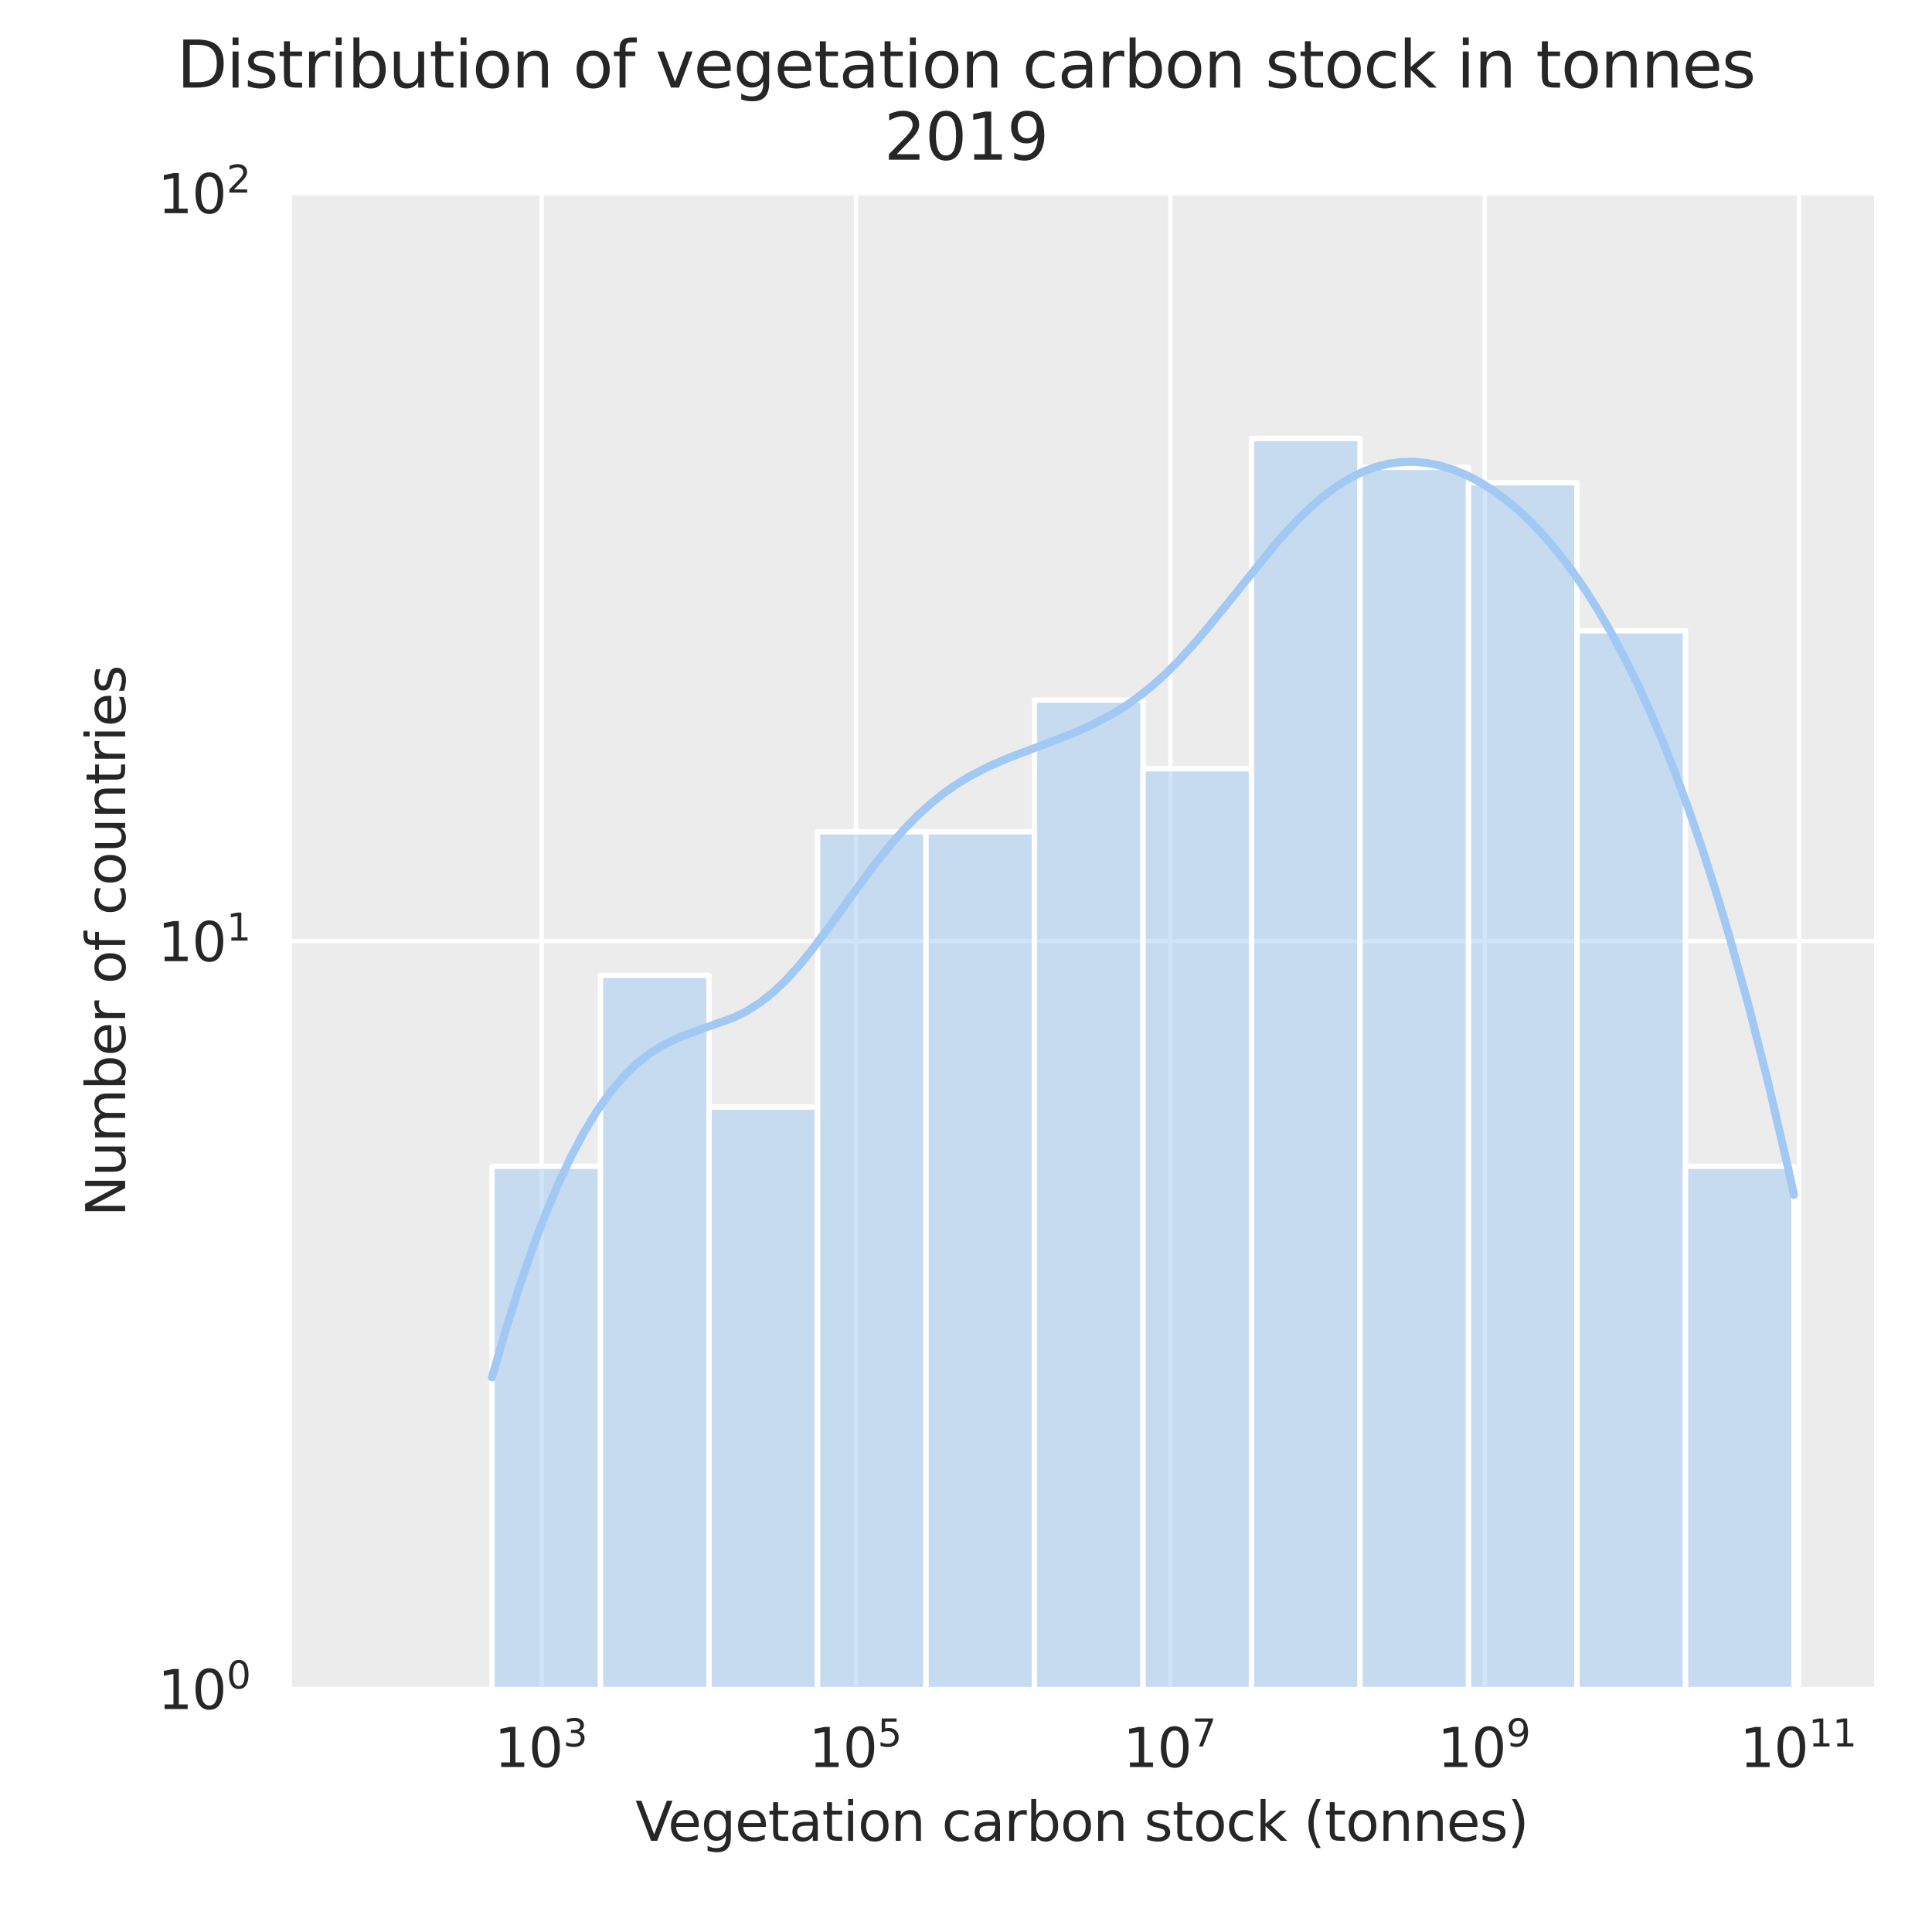 <?xml version="1.0" encoding="utf-8" standalone="no"?>
<!DOCTYPE svg PUBLIC "-//W3C//DTD SVG 1.1//EN"
  "http://www.w3.org/Graphics/SVG/1.1/DTD/svg11.dtd">
<svg xmlns:xlink="http://www.w3.org/1999/xlink" width="360pt" height="360pt" viewBox="0 0 360 360" xmlns="http://www.w3.org/2000/svg" version="1.1">
 <defs>
  <style type="text/css">*{stroke-linejoin: round; stroke-linecap: butt}</style>
 </defs>
 <g id="figure_1">
  <g id="patch_1">
   <path d="M 0 360 
L 360 360 
L 360 0 
L 0 0 
z
" style="fill: #ffffff"/>
  </g>
  <g id="axes_1">
   <g id="patch_2">
    <path d="M 54 314.728 
L 349.2 314.728 
L 349.2 36 
L 54 36 
z
" style="fill: #ececec"/>
   </g>
   <g id="matplotlib.axis_1">
    <g id="xtick_1">
     <g id="line2d_1">
      <path d="M 100.921 314.728 
L 100.921 36 
" clip-path="url(#p296dc3f746)" style="fill: none; stroke: #ffffff; stroke-width: 0.8; stroke-linecap: round"/>
     </g>
     <g id="text_1">
      <!-- $\mathdefault{10^{3}}$ -->
      <g style="fill: #262626" transform="translate(92.121 329.326)scale(0.1 -0.1)">
       <defs>
        <path id="DejaVuSans-31" d="M 794 531 
L 1825 531 
L 1825 4091 
L 703 3866 
L 703 4441 
L 1819 4666 
L 2450 4666 
L 2450 531 
L 3481 531 
L 3481 0 
L 794 0 
L 794 531 
z
" transform="scale(0.016)"/>
        <path id="DejaVuSans-30" d="M 2034 4250 
Q 1547 4250 1301 3770 
Q 1056 3291 1056 2328 
Q 1056 1369 1301 889 
Q 1547 409 2034 409 
Q 2525 409 2770 889 
Q 3016 1369 3016 2328 
Q 3016 3291 2770 3770 
Q 2525 4250 2034 4250 
z
M 2034 4750 
Q 2819 4750 3233 4129 
Q 3647 3509 3647 2328 
Q 3647 1150 3233 529 
Q 2819 -91 2034 -91 
Q 1250 -91 836 529 
Q 422 1150 422 2328 
Q 422 3509 836 4129 
Q 1250 4750 2034 4750 
z
" transform="scale(0.016)"/>
        <path id="DejaVuSans-33" d="M 2597 2516 
Q 3050 2419 3304 2112 
Q 3559 1806 3559 1356 
Q 3559 666 3084 287 
Q 2609 -91 1734 -91 
Q 1441 -91 1130 -33 
Q 819 25 488 141 
L 488 750 
Q 750 597 1062 519 
Q 1375 441 1716 441 
Q 2309 441 2620 675 
Q 2931 909 2931 1356 
Q 2931 1769 2642 2001 
Q 2353 2234 1838 2234 
L 1294 2234 
L 1294 2753 
L 1863 2753 
Q 2328 2753 2575 2939 
Q 2822 3125 2822 3475 
Q 2822 3834 2567 4026 
Q 2313 4219 1838 4219 
Q 1578 4219 1281 4162 
Q 984 4106 628 3988 
L 628 4550 
Q 988 4650 1302 4700 
Q 1616 4750 1894 4750 
Q 2613 4750 3031 4423 
Q 3450 4097 3450 3541 
Q 3450 3153 3228 2886 
Q 3006 2619 2597 2516 
z
" transform="scale(0.016)"/>
       </defs>
       <use xlink:href="#DejaVuSans-31" transform="translate(0 0.766)"/>
       <use xlink:href="#DejaVuSans-30" transform="translate(63.623 0.766)"/>
       <use xlink:href="#DejaVuSans-33" transform="translate(128.203 39.047)scale(0.7)"/>
      </g>
     </g>
    </g>
    <g id="xtick_2">
     <g id="line2d_2">
      <path d="M 159.497 314.728 
L 159.497 36 
" clip-path="url(#p296dc3f746)" style="fill: none; stroke: #ffffff; stroke-width: 0.8; stroke-linecap: round"/>
     </g>
     <g id="text_2">
      <!-- $\mathdefault{10^{5}}$ -->
      <g style="fill: #262626" transform="translate(150.697 329.326)scale(0.1 -0.1)">
       <defs>
        <path id="DejaVuSans-35" d="M 691 4666 
L 3169 4666 
L 3169 4134 
L 1269 4134 
L 1269 2991 
Q 1406 3038 1543 3061 
Q 1681 3084 1819 3084 
Q 2600 3084 3056 2656 
Q 3513 2228 3513 1497 
Q 3513 744 3044 326 
Q 2575 -91 1722 -91 
Q 1428 -91 1123 -41 
Q 819 9 494 109 
L 494 744 
Q 775 591 1075 516 
Q 1375 441 1709 441 
Q 2250 441 2565 725 
Q 2881 1009 2881 1497 
Q 2881 1984 2565 2268 
Q 2250 2553 1709 2553 
Q 1456 2553 1204 2497 
Q 953 2441 691 2322 
L 691 4666 
z
" transform="scale(0.016)"/>
       </defs>
       <use xlink:href="#DejaVuSans-31" transform="translate(0 0.684)"/>
       <use xlink:href="#DejaVuSans-30" transform="translate(63.623 0.684)"/>
       <use xlink:href="#DejaVuSans-35" transform="translate(128.203 38.966)scale(0.7)"/>
      </g>
     </g>
    </g>
    <g id="xtick_3">
     <g id="line2d_3">
      <path d="M 218.074 314.728 
L 218.074 36 
" clip-path="url(#p296dc3f746)" style="fill: none; stroke: #ffffff; stroke-width: 0.8; stroke-linecap: round"/>
     </g>
     <g id="text_3">
      <!-- $\mathdefault{10^{7}}$ -->
      <g style="fill: #262626" transform="translate(209.274 329.326)scale(0.1 -0.1)">
       <defs>
        <path id="DejaVuSans-37" d="M 525 4666 
L 3525 4666 
L 3525 4397 
L 1831 0 
L 1172 0 
L 2766 4134 
L 525 4134 
L 525 4666 
z
" transform="scale(0.016)"/>
       </defs>
       <use xlink:href="#DejaVuSans-31" transform="translate(0 0.684)"/>
       <use xlink:href="#DejaVuSans-30" transform="translate(63.623 0.684)"/>
       <use xlink:href="#DejaVuSans-37" transform="translate(128.203 38.966)scale(0.7)"/>
      </g>
     </g>
    </g>
    <g id="xtick_4">
     <g id="line2d_4">
      <path d="M 276.65 314.728 
L 276.65 36 
" clip-path="url(#p296dc3f746)" style="fill: none; stroke: #ffffff; stroke-width: 0.8; stroke-linecap: round"/>
     </g>
     <g id="text_4">
      <!-- $\mathdefault{10^{9}}$ -->
      <g style="fill: #262626" transform="translate(267.85 329.326)scale(0.1 -0.1)">
       <defs>
        <path id="DejaVuSans-39" d="M 703 97 
L 703 672 
Q 941 559 1184 500 
Q 1428 441 1663 441 
Q 2288 441 2617 861 
Q 2947 1281 2994 2138 
Q 2813 1869 2534 1725 
Q 2256 1581 1919 1581 
Q 1219 1581 811 2004 
Q 403 2428 403 3163 
Q 403 3881 828 4315 
Q 1253 4750 1959 4750 
Q 2769 4750 3195 4129 
Q 3622 3509 3622 2328 
Q 3622 1225 3098 567 
Q 2575 -91 1691 -91 
Q 1453 -91 1209 -44 
Q 966 3 703 97 
z
M 1959 2075 
Q 2384 2075 2632 2365 
Q 2881 2656 2881 3163 
Q 2881 3666 2632 3958 
Q 2384 4250 1959 4250 
Q 1534 4250 1286 3958 
Q 1038 3666 1038 3163 
Q 1038 2656 1286 2365 
Q 1534 2075 1959 2075 
z
" transform="scale(0.016)"/>
       </defs>
       <use xlink:href="#DejaVuSans-31" transform="translate(0 0.766)"/>
       <use xlink:href="#DejaVuSans-30" transform="translate(63.623 0.766)"/>
       <use xlink:href="#DejaVuSans-39" transform="translate(128.203 39.047)scale(0.7)"/>
      </g>
     </g>
    </g>
    <g id="xtick_5">
     <g id="line2d_5">
      <path d="M 335.226 314.728 
L 335.226 36 
" clip-path="url(#p296dc3f746)" style="fill: none; stroke: #ffffff; stroke-width: 0.8; stroke-linecap: round"/>
     </g>
     <g id="text_5">
      <!-- $\mathdefault{10^{11}}$ -->
      <g style="fill: #262626" transform="translate(324.176 329.326)scale(0.1 -0.1)">
       <use xlink:href="#DejaVuSans-31" transform="translate(0 0.684)"/>
       <use xlink:href="#DejaVuSans-30" transform="translate(63.623 0.684)"/>
       <use xlink:href="#DejaVuSans-31" transform="translate(128.203 38.966)scale(0.7)"/>
       <use xlink:href="#DejaVuSans-31" transform="translate(172.739 38.966)scale(0.7)"/>
      </g>
     </g>
    </g>
    <g id="text_6">
     <!-- Vegetation carbon stock (tonnes) -->
     <g style="fill: #262626" transform="translate(118.391 343.005)scale(0.1 -0.1)">
      <defs>
       <path id="DejaVuSans-56" d="M 1831 0 
L 50 4666 
L 709 4666 
L 2188 738 
L 3669 4666 
L 4325 4666 
L 2547 0 
L 1831 0 
z
" transform="scale(0.016)"/>
       <path id="DejaVuSans-65" d="M 3597 1894 
L 3597 1613 
L 953 1613 
Q 991 1019 1311 708 
Q 1631 397 2203 397 
Q 2534 397 2845 478 
Q 3156 559 3463 722 
L 3463 178 
Q 3153 47 2828 -22 
Q 2503 -91 2169 -91 
Q 1331 -91 842 396 
Q 353 884 353 1716 
Q 353 2575 817 3079 
Q 1281 3584 2069 3584 
Q 2775 3584 3186 3129 
Q 3597 2675 3597 1894 
z
M 3022 2063 
Q 3016 2534 2758 2815 
Q 2500 3097 2075 3097 
Q 1594 3097 1305 2825 
Q 1016 2553 972 2059 
L 3022 2063 
z
" transform="scale(0.016)"/>
       <path id="DejaVuSans-67" d="M 2906 1791 
Q 2906 2416 2648 2759 
Q 2391 3103 1925 3103 
Q 1463 3103 1205 2759 
Q 947 2416 947 1791 
Q 947 1169 1205 825 
Q 1463 481 1925 481 
Q 2391 481 2648 825 
Q 2906 1169 2906 1791 
z
M 3481 434 
Q 3481 -459 3084 -895 
Q 2688 -1331 1869 -1331 
Q 1566 -1331 1297 -1286 
Q 1028 -1241 775 -1147 
L 775 -588 
Q 1028 -725 1275 -790 
Q 1522 -856 1778 -856 
Q 2344 -856 2625 -561 
Q 2906 -266 2906 331 
L 2906 616 
Q 2728 306 2450 153 
Q 2172 0 1784 0 
Q 1141 0 747 490 
Q 353 981 353 1791 
Q 353 2603 747 3093 
Q 1141 3584 1784 3584 
Q 2172 3584 2450 3431 
Q 2728 3278 2906 2969 
L 2906 3500 
L 3481 3500 
L 3481 434 
z
" transform="scale(0.016)"/>
       <path id="DejaVuSans-74" d="M 1172 4494 
L 1172 3500 
L 2356 3500 
L 2356 3053 
L 1172 3053 
L 1172 1153 
Q 1172 725 1289 603 
Q 1406 481 1766 481 
L 2356 481 
L 2356 0 
L 1766 0 
Q 1100 0 847 248 
Q 594 497 594 1153 
L 594 3053 
L 172 3053 
L 172 3500 
L 594 3500 
L 594 4494 
L 1172 4494 
z
" transform="scale(0.016)"/>
       <path id="DejaVuSans-61" d="M 2194 1759 
Q 1497 1759 1228 1600 
Q 959 1441 959 1056 
Q 959 750 1161 570 
Q 1363 391 1709 391 
Q 2188 391 2477 730 
Q 2766 1069 2766 1631 
L 2766 1759 
L 2194 1759 
z
M 3341 1997 
L 3341 0 
L 2766 0 
L 2766 531 
Q 2569 213 2275 61 
Q 1981 -91 1556 -91 
Q 1019 -91 701 211 
Q 384 513 384 1019 
Q 384 1609 779 1909 
Q 1175 2209 1959 2209 
L 2766 2209 
L 2766 2266 
Q 2766 2663 2505 2880 
Q 2244 3097 1772 3097 
Q 1472 3097 1187 3025 
Q 903 2953 641 2809 
L 641 3341 
Q 956 3463 1253 3523 
Q 1550 3584 1831 3584 
Q 2591 3584 2966 3190 
Q 3341 2797 3341 1997 
z
" transform="scale(0.016)"/>
       <path id="DejaVuSans-69" d="M 603 3500 
L 1178 3500 
L 1178 0 
L 603 0 
L 603 3500 
z
M 603 4863 
L 1178 4863 
L 1178 4134 
L 603 4134 
L 603 4863 
z
" transform="scale(0.016)"/>
       <path id="DejaVuSans-6f" d="M 1959 3097 
Q 1497 3097 1228 2736 
Q 959 2375 959 1747 
Q 959 1119 1226 758 
Q 1494 397 1959 397 
Q 2419 397 2687 759 
Q 2956 1122 2956 1747 
Q 2956 2369 2687 2733 
Q 2419 3097 1959 3097 
z
M 1959 3584 
Q 2709 3584 3137 3096 
Q 3566 2609 3566 1747 
Q 3566 888 3137 398 
Q 2709 -91 1959 -91 
Q 1206 -91 779 398 
Q 353 888 353 1747 
Q 353 2609 779 3096 
Q 1206 3584 1959 3584 
z
" transform="scale(0.016)"/>
       <path id="DejaVuSans-6e" d="M 3513 2113 
L 3513 0 
L 2938 0 
L 2938 2094 
Q 2938 2591 2744 2837 
Q 2550 3084 2163 3084 
Q 1697 3084 1428 2787 
Q 1159 2491 1159 1978 
L 1159 0 
L 581 0 
L 581 3500 
L 1159 3500 
L 1159 2956 
Q 1366 3272 1645 3428 
Q 1925 3584 2291 3584 
Q 2894 3584 3203 3211 
Q 3513 2838 3513 2113 
z
" transform="scale(0.016)"/>
       <path id="DejaVuSans-20" transform="scale(0.016)"/>
       <path id="DejaVuSans-63" d="M 3122 3366 
L 3122 2828 
Q 2878 2963 2633 3030 
Q 2388 3097 2138 3097 
Q 1578 3097 1268 2742 
Q 959 2388 959 1747 
Q 959 1106 1268 751 
Q 1578 397 2138 397 
Q 2388 397 2633 464 
Q 2878 531 3122 666 
L 3122 134 
Q 2881 22 2623 -34 
Q 2366 -91 2075 -91 
Q 1284 -91 818 406 
Q 353 903 353 1747 
Q 353 2603 823 3093 
Q 1294 3584 2113 3584 
Q 2378 3584 2631 3529 
Q 2884 3475 3122 3366 
z
" transform="scale(0.016)"/>
       <path id="DejaVuSans-72" d="M 2631 2963 
Q 2534 3019 2420 3045 
Q 2306 3072 2169 3072 
Q 1681 3072 1420 2755 
Q 1159 2438 1159 1844 
L 1159 0 
L 581 0 
L 581 3500 
L 1159 3500 
L 1159 2956 
Q 1341 3275 1631 3429 
Q 1922 3584 2338 3584 
Q 2397 3584 2469 3576 
Q 2541 3569 2628 3553 
L 2631 2963 
z
" transform="scale(0.016)"/>
       <path id="DejaVuSans-62" d="M 3116 1747 
Q 3116 2381 2855 2742 
Q 2594 3103 2138 3103 
Q 1681 3103 1420 2742 
Q 1159 2381 1159 1747 
Q 1159 1113 1420 752 
Q 1681 391 2138 391 
Q 2594 391 2855 752 
Q 3116 1113 3116 1747 
z
M 1159 2969 
Q 1341 3281 1617 3432 
Q 1894 3584 2278 3584 
Q 2916 3584 3314 3078 
Q 3713 2572 3713 1747 
Q 3713 922 3314 415 
Q 2916 -91 2278 -91 
Q 1894 -91 1617 61 
Q 1341 213 1159 525 
L 1159 0 
L 581 0 
L 581 4863 
L 1159 4863 
L 1159 2969 
z
" transform="scale(0.016)"/>
       <path id="DejaVuSans-73" d="M 2834 3397 
L 2834 2853 
Q 2591 2978 2328 3040 
Q 2066 3103 1784 3103 
Q 1356 3103 1142 2972 
Q 928 2841 928 2578 
Q 928 2378 1081 2264 
Q 1234 2150 1697 2047 
L 1894 2003 
Q 2506 1872 2764 1633 
Q 3022 1394 3022 966 
Q 3022 478 2636 193 
Q 2250 -91 1575 -91 
Q 1294 -91 989 -36 
Q 684 19 347 128 
L 347 722 
Q 666 556 975 473 
Q 1284 391 1588 391 
Q 1994 391 2212 530 
Q 2431 669 2431 922 
Q 2431 1156 2273 1281 
Q 2116 1406 1581 1522 
L 1381 1569 
Q 847 1681 609 1914 
Q 372 2147 372 2553 
Q 372 3047 722 3315 
Q 1072 3584 1716 3584 
Q 2034 3584 2315 3537 
Q 2597 3491 2834 3397 
z
" transform="scale(0.016)"/>
       <path id="DejaVuSans-6b" d="M 581 4863 
L 1159 4863 
L 1159 1991 
L 2875 3500 
L 3609 3500 
L 1753 1863 
L 3688 0 
L 2938 0 
L 1159 1709 
L 1159 0 
L 581 0 
L 581 4863 
z
" transform="scale(0.016)"/>
       <path id="DejaVuSans-28" d="M 1984 4856 
Q 1566 4138 1362 3434 
Q 1159 2731 1159 2009 
Q 1159 1288 1364 580 
Q 1569 -128 1984 -844 
L 1484 -844 
Q 1016 -109 783 600 
Q 550 1309 550 2009 
Q 550 2706 781 3412 
Q 1013 4119 1484 4856 
L 1984 4856 
z
" transform="scale(0.016)"/>
       <path id="DejaVuSans-29" d="M 513 4856 
L 1013 4856 
Q 1481 4119 1714 3412 
Q 1947 2706 1947 2009 
Q 1947 1309 1714 600 
Q 1481 -109 1013 -844 
L 513 -844 
Q 928 -128 1133 580 
Q 1338 1288 1338 2009 
Q 1338 2731 1133 3434 
Q 928 4138 513 4856 
z
" transform="scale(0.016)"/>
      </defs>
      <use xlink:href="#DejaVuSans-56"/>
      <use xlink:href="#DejaVuSans-65" x="60.658"/>
      <use xlink:href="#DejaVuSans-67" x="122.182"/>
      <use xlink:href="#DejaVuSans-65" x="185.658"/>
      <use xlink:href="#DejaVuSans-74" x="247.182"/>
      <use xlink:href="#DejaVuSans-61" x="286.391"/>
      <use xlink:href="#DejaVuSans-74" x="347.67"/>
      <use xlink:href="#DejaVuSans-69" x="386.879"/>
      <use xlink:href="#DejaVuSans-6f" x="414.662"/>
      <use xlink:href="#DejaVuSans-6e" x="475.844"/>
      <use xlink:href="#DejaVuSans-20" x="539.223"/>
      <use xlink:href="#DejaVuSans-63" x="571.01"/>
      <use xlink:href="#DejaVuSans-61" x="625.99"/>
      <use xlink:href="#DejaVuSans-72" x="687.27"/>
      <use xlink:href="#DejaVuSans-62" x="728.383"/>
      <use xlink:href="#DejaVuSans-6f" x="791.859"/>
      <use xlink:href="#DejaVuSans-6e" x="853.041"/>
      <use xlink:href="#DejaVuSans-20" x="916.42"/>
      <use xlink:href="#DejaVuSans-73" x="948.207"/>
      <use xlink:href="#DejaVuSans-74" x="1000.307"/>
      <use xlink:href="#DejaVuSans-6f" x="1039.516"/>
      <use xlink:href="#DejaVuSans-63" x="1100.697"/>
      <use xlink:href="#DejaVuSans-6b" x="1155.678"/>
      <use xlink:href="#DejaVuSans-20" x="1213.588"/>
      <use xlink:href="#DejaVuSans-28" x="1245.375"/>
      <use xlink:href="#DejaVuSans-74" x="1284.389"/>
      <use xlink:href="#DejaVuSans-6f" x="1323.598"/>
      <use xlink:href="#DejaVuSans-6e" x="1384.779"/>
      <use xlink:href="#DejaVuSans-6e" x="1448.158"/>
      <use xlink:href="#DejaVuSans-65" x="1511.537"/>
      <use xlink:href="#DejaVuSans-73" x="1573.061"/>
      <use xlink:href="#DejaVuSans-29" x="1625.16"/>
     </g>
    </g>
   </g>
   <g id="matplotlib.axis_2">
    <g id="ytick_1">
     <g id="line2d_6">
      <path d="M 54 314.728 
L 349.2 314.728 
" clip-path="url(#p296dc3f746)" style="fill: none; stroke: #ffffff; stroke-width: 0.8; stroke-linecap: round"/>
     </g>
     <g id="text_7">
      <!-- $\mathdefault{10^{0}}$ -->
      <g style="fill: #262626" transform="translate(29.4 318.527)scale(0.1 -0.1)">
       <use xlink:href="#DejaVuSans-31" transform="translate(0 0.766)"/>
       <use xlink:href="#DejaVuSans-30" transform="translate(63.623 0.766)"/>
       <use xlink:href="#DejaVuSans-30" transform="translate(128.203 39.047)scale(0.7)"/>
      </g>
     </g>
    </g>
    <g id="ytick_2">
     <g id="line2d_7">
      <path d="M 54 175.364 
L 349.2 175.364 
" clip-path="url(#p296dc3f746)" style="fill: none; stroke: #ffffff; stroke-width: 0.8; stroke-linecap: round"/>
     </g>
     <g id="text_8">
      <!-- $\mathdefault{10^{1}}$ -->
      <g style="fill: #262626" transform="translate(29.4 179.163)scale(0.1 -0.1)">
       <use xlink:href="#DejaVuSans-31" transform="translate(0 0.684)"/>
       <use xlink:href="#DejaVuSans-30" transform="translate(63.623 0.684)"/>
       <use xlink:href="#DejaVuSans-31" transform="translate(128.203 38.966)scale(0.7)"/>
      </g>
     </g>
    </g>
    <g id="ytick_3">
     <g id="line2d_8">
      <path d="M 54 36 
L 349.2 36 
" clip-path="url(#p296dc3f746)" style="fill: none; stroke: #ffffff; stroke-width: 0.8; stroke-linecap: round"/>
     </g>
     <g id="text_9">
      <!-- $\mathdefault{10^{2}}$ -->
      <g style="fill: #262626" transform="translate(29.4 39.799)scale(0.1 -0.1)">
       <defs>
        <path id="DejaVuSans-32" d="M 1228 531 
L 3431 531 
L 3431 0 
L 469 0 
L 469 531 
Q 828 903 1448 1529 
Q 2069 2156 2228 2338 
Q 2531 2678 2651 2914 
Q 2772 3150 2772 3378 
Q 2772 3750 2511 3984 
Q 2250 4219 1831 4219 
Q 1534 4219 1204 4116 
Q 875 4013 500 3803 
L 500 4441 
Q 881 4594 1212 4672 
Q 1544 4750 1819 4750 
Q 2544 4750 2975 4387 
Q 3406 4025 3406 3419 
Q 3406 3131 3298 2873 
Q 3191 2616 2906 2266 
Q 2828 2175 2409 1742 
Q 1991 1309 1228 531 
z
" transform="scale(0.016)"/>
       </defs>
       <use xlink:href="#DejaVuSans-31" transform="translate(0 0.766)"/>
       <use xlink:href="#DejaVuSans-30" transform="translate(63.623 0.766)"/>
       <use xlink:href="#DejaVuSans-32" transform="translate(128.203 39.047)scale(0.7)"/>
      </g>
     </g>
    </g>
    <g id="ytick_4"/>
    <g id="ytick_5"/>
    <g id="ytick_6"/>
    <g id="ytick_7"/>
    <g id="ytick_8"/>
    <g id="ytick_9"/>
    <g id="ytick_10"/>
    <g id="ytick_11"/>
    <g id="ytick_12"/>
    <g id="ytick_13"/>
    <g id="ytick_14"/>
    <g id="ytick_15"/>
    <g id="ytick_16"/>
    <g id="ytick_17"/>
    <g id="ytick_18"/>
    <g id="ytick_19"/>
    <g id="text_10">
     <!-- Number of countries -->
     <g style="fill: #262626" transform="translate(23.32 226.68)rotate(-90)scale(0.1 -0.1)">
      <defs>
       <path id="DejaVuSans-4e" d="M 628 4666 
L 1478 4666 
L 3547 763 
L 3547 4666 
L 4159 4666 
L 4159 0 
L 3309 0 
L 1241 3903 
L 1241 0 
L 628 0 
L 628 4666 
z
" transform="scale(0.016)"/>
       <path id="DejaVuSans-75" d="M 544 1381 
L 544 3500 
L 1119 3500 
L 1119 1403 
Q 1119 906 1312 657 
Q 1506 409 1894 409 
Q 2359 409 2629 706 
Q 2900 1003 2900 1516 
L 2900 3500 
L 3475 3500 
L 3475 0 
L 2900 0 
L 2900 538 
Q 2691 219 2414 64 
Q 2138 -91 1772 -91 
Q 1169 -91 856 284 
Q 544 659 544 1381 
z
M 1991 3584 
L 1991 3584 
z
" transform="scale(0.016)"/>
       <path id="DejaVuSans-6d" d="M 3328 2828 
Q 3544 3216 3844 3400 
Q 4144 3584 4550 3584 
Q 5097 3584 5394 3201 
Q 5691 2819 5691 2113 
L 5691 0 
L 5113 0 
L 5113 2094 
Q 5113 2597 4934 2840 
Q 4756 3084 4391 3084 
Q 3944 3084 3684 2787 
Q 3425 2491 3425 1978 
L 3425 0 
L 2847 0 
L 2847 2094 
Q 2847 2600 2669 2842 
Q 2491 3084 2119 3084 
Q 1678 3084 1418 2786 
Q 1159 2488 1159 1978 
L 1159 0 
L 581 0 
L 581 3500 
L 1159 3500 
L 1159 2956 
Q 1356 3278 1631 3431 
Q 1906 3584 2284 3584 
Q 2666 3584 2933 3390 
Q 3200 3197 3328 2828 
z
" transform="scale(0.016)"/>
       <path id="DejaVuSans-66" d="M 2375 4863 
L 2375 4384 
L 1825 4384 
Q 1516 4384 1395 4259 
Q 1275 4134 1275 3809 
L 1275 3500 
L 2222 3500 
L 2222 3053 
L 1275 3053 
L 1275 0 
L 697 0 
L 697 3053 
L 147 3053 
L 147 3500 
L 697 3500 
L 697 3744 
Q 697 4328 969 4595 
Q 1241 4863 1831 4863 
L 2375 4863 
z
" transform="scale(0.016)"/>
      </defs>
      <use xlink:href="#DejaVuSans-4e"/>
      <use xlink:href="#DejaVuSans-75" x="74.805"/>
      <use xlink:href="#DejaVuSans-6d" x="138.184"/>
      <use xlink:href="#DejaVuSans-62" x="235.596"/>
      <use xlink:href="#DejaVuSans-65" x="299.072"/>
      <use xlink:href="#DejaVuSans-72" x="360.596"/>
      <use xlink:href="#DejaVuSans-20" x="401.709"/>
      <use xlink:href="#DejaVuSans-6f" x="433.496"/>
      <use xlink:href="#DejaVuSans-66" x="494.678"/>
      <use xlink:href="#DejaVuSans-20" x="529.883"/>
      <use xlink:href="#DejaVuSans-63" x="561.67"/>
      <use xlink:href="#DejaVuSans-6f" x="616.65"/>
      <use xlink:href="#DejaVuSans-75" x="677.832"/>
      <use xlink:href="#DejaVuSans-6e" x="741.211"/>
      <use xlink:href="#DejaVuSans-74" x="804.59"/>
      <use xlink:href="#DejaVuSans-72" x="843.799"/>
      <use xlink:href="#DejaVuSans-69" x="884.912"/>
      <use xlink:href="#DejaVuSans-65" x="912.695"/>
      <use xlink:href="#DejaVuSans-73" x="974.219"/>
     </g>
    </g>
   </g>
   <g id="patch_3">
    <path d="M 91.677 139678.728 
L 111.895 139678.728 
L 111.895 217.317 
L 91.677 217.317 
z
" clip-path="url(#p296dc3f746)" style="fill: #a1c9f4; fill-opacity: 0.5; stroke: #ffffff; stroke-linejoin: miter"/>
   </g>
   <g id="patch_4">
    <path d="M 111.895 139678.728 
L 132.112 139678.728 
L 132.112 181.741 
L 111.895 181.741 
z
" clip-path="url(#p296dc3f746)" style="fill: #a1c9f4; fill-opacity: 0.5; stroke: #ffffff; stroke-linejoin: miter"/>
   </g>
   <g id="patch_5">
    <path d="M 132.112 139678.728 
L 152.329 139678.728 
L 152.329 206.282 
L 132.112 206.282 
z
" clip-path="url(#p296dc3f746)" style="fill: #a1c9f4; fill-opacity: 0.5; stroke: #ffffff; stroke-linejoin: miter"/>
   </g>
   <g id="patch_6">
    <path d="M 152.329 139678.728 
L 172.546 139678.728 
L 172.546 154.999 
L 152.329 154.999 
z
" clip-path="url(#p296dc3f746)" style="fill: #a1c9f4; fill-opacity: 0.5; stroke: #ffffff; stroke-linejoin: miter"/>
   </g>
   <g id="patch_7">
    <path d="M 172.546 139678.728 
L 192.763 139678.728 
L 192.763 154.999 
L 172.546 154.999 
z
" clip-path="url(#p296dc3f746)" style="fill: #a1c9f4; fill-opacity: 0.5; stroke: #ffffff; stroke-linejoin: miter"/>
   </g>
   <g id="patch_8">
    <path d="M 192.763 139678.728 
L 212.981 139678.728 
L 212.981 130.458 
L 192.763 130.458 
z
" clip-path="url(#p296dc3f746)" style="fill: #a1c9f4; fill-opacity: 0.5; stroke: #ffffff; stroke-linejoin: miter"/>
   </g>
   <g id="patch_9">
    <path d="M 212.981 139678.728 
L 233.198 139678.728 
L 233.198 143.248 
L 212.981 143.248 
z
" clip-path="url(#p296dc3f746)" style="fill: #a1c9f4; fill-opacity: 0.5; stroke: #ffffff; stroke-linejoin: miter"/>
   </g>
   <g id="patch_10">
    <path d="M 233.198 139678.728 
L 253.415 139678.728 
L 253.415 81.698 
L 233.198 81.698 
z
" clip-path="url(#p296dc3f746)" style="fill: #a1c9f4; fill-opacity: 0.5; stroke: #ffffff; stroke-linejoin: miter"/>
   </g>
   <g id="patch_11">
    <path d="M 253.415 139678.728 
L 273.632 139678.728 
L 273.632 87.081 
L 253.415 87.081 
z
" clip-path="url(#p296dc3f746)" style="fill: #a1c9f4; fill-opacity: 0.5; stroke: #ffffff; stroke-linejoin: miter"/>
   </g>
   <g id="patch_12">
    <path d="M 273.632 139678.728 
L 293.849 139678.728 
L 293.849 89.964 
L 273.632 89.964 
z
" clip-path="url(#p296dc3f746)" style="fill: #a1c9f4; fill-opacity: 0.5; stroke: #ffffff; stroke-linejoin: miter"/>
   </g>
   <g id="patch_13">
    <path d="M 293.849 139678.728 
L 314.067 139678.728 
L 314.067 117.532 
L 293.849 117.532 
z
" clip-path="url(#p296dc3f746)" style="fill: #a1c9f4; fill-opacity: 0.5; stroke: #ffffff; stroke-linejoin: miter"/>
   </g>
   <g id="patch_14">
    <path d="M 314.067 139678.728 
L 334.284 139678.728 
L 334.284 217.317 
L 314.067 217.317 
z
" clip-path="url(#p296dc3f746)" style="fill: #a1c9f4; fill-opacity: 0.5; stroke: #ffffff; stroke-linejoin: miter"/>
   </g>
   <g id="line2d_9">
    <path d="M 91.677 256.635 
L 94.116 248.185 
L 96.554 240.4 
L 98.992 233.272 
L 101.43 226.791 
L 103.869 220.946 
L 106.307 215.725 
L 108.745 211.115 
L 111.183 207.096 
L 113.622 203.648 
L 116.06 200.74 
L 118.498 198.337 
L 120.936 196.392 
L 123.375 194.845 
L 125.813 193.624 
L 128.251 192.643 
L 136.785 189.583 
L 139.223 188.359 
L 141.662 186.806 
L 144.1 184.872 
L 146.538 182.542 
L 148.976 179.841 
L 151.415 176.828 
L 155.072 171.911 
L 162.387 161.85 
L 166.044 157.272 
L 168.482 154.514 
L 170.921 152.022 
L 173.359 149.803 
L 175.797 147.851 
L 178.235 146.146 
L 180.674 144.663 
L 184.331 142.781 
L 187.988 141.2 
L 194.084 138.898 
L 200.18 136.54 
L 203.837 134.887 
L 207.494 132.925 
L 209.933 131.395 
L 212.371 129.656 
L 214.809 127.69 
L 217.248 125.488 
L 219.686 123.054 
L 223.343 119.007 
L 227.001 114.594 
L 237.973 101.009 
L 241.63 97.016 
L 244.068 94.641 
L 246.507 92.531 
L 248.945 90.706 
L 251.383 89.18 
L 253.821 87.957 
L 256.26 87.038 
L 258.698 86.419 
L 261.136 86.093 
L 263.574 86.05 
L 266.013 86.284 
L 268.451 86.785 
L 270.889 87.547 
L 273.327 88.566 
L 275.766 89.839 
L 278.204 91.368 
L 280.642 93.155 
L 283.08 95.205 
L 285.519 97.526 
L 287.957 100.128 
L 290.395 103.021 
L 292.833 106.217 
L 295.272 109.731 
L 297.71 113.576 
L 300.148 117.768 
L 302.586 122.323 
L 305.025 127.258 
L 307.463 132.591 
L 309.901 138.339 
L 312.339 144.52 
L 314.778 151.154 
L 317.216 158.259 
L 319.654 165.853 
L 322.092 173.954 
L 325.75 187.093 
L 329.407 201.467 
L 333.065 217.124 
L 334.284 222.636 
L 334.284 222.636 
" clip-path="url(#p296dc3f746)" style="fill: none; stroke: #a1c9f4; stroke-width: 1.5; stroke-linecap: round"/>
   </g>
   <g id="patch_15">
    <path d="M 54 314.728 
L 54 36 
" style="fill: none; stroke: #ffffff; stroke-width: 0.8; stroke-linejoin: miter; stroke-linecap: square"/>
   </g>
   <g id="patch_16">
    <path d="M 54 314.728 
L 349.2 314.728 
" style="fill: none; stroke: #ffffff; stroke-width: 0.8; stroke-linejoin: miter; stroke-linecap: square"/>
   </g>
  </g>
  <g id="text_11">
   <!-- Distribution of vegetation carbon stock in tonnes -->
   <g style="fill: #262626" transform="translate(32.944 16.318)scale(0.12 -0.12)">
    <defs>
     <path id="DejaVuSans-44" d="M 1259 4147 
L 1259 519 
L 2022 519 
Q 2988 519 3436 956 
Q 3884 1394 3884 2338 
Q 3884 3275 3436 3711 
Q 2988 4147 2022 4147 
L 1259 4147 
z
M 628 4666 
L 1925 4666 
Q 3281 4666 3915 4102 
Q 4550 3538 4550 2338 
Q 4550 1131 3912 565 
Q 3275 0 1925 0 
L 628 0 
L 628 4666 
z
" transform="scale(0.016)"/>
     <path id="DejaVuSans-76" d="M 191 3500 
L 800 3500 
L 1894 563 
L 2988 3500 
L 3597 3500 
L 2284 0 
L 1503 0 
L 191 3500 
z
" transform="scale(0.016)"/>
    </defs>
    <use xlink:href="#DejaVuSans-44"/>
    <use xlink:href="#DejaVuSans-69" x="77.002"/>
    <use xlink:href="#DejaVuSans-73" x="104.785"/>
    <use xlink:href="#DejaVuSans-74" x="156.885"/>
    <use xlink:href="#DejaVuSans-72" x="196.094"/>
    <use xlink:href="#DejaVuSans-69" x="237.207"/>
    <use xlink:href="#DejaVuSans-62" x="264.99"/>
    <use xlink:href="#DejaVuSans-75" x="328.467"/>
    <use xlink:href="#DejaVuSans-74" x="391.846"/>
    <use xlink:href="#DejaVuSans-69" x="431.055"/>
    <use xlink:href="#DejaVuSans-6f" x="458.838"/>
    <use xlink:href="#DejaVuSans-6e" x="520.02"/>
    <use xlink:href="#DejaVuSans-20" x="583.398"/>
    <use xlink:href="#DejaVuSans-6f" x="615.186"/>
    <use xlink:href="#DejaVuSans-66" x="676.367"/>
    <use xlink:href="#DejaVuSans-20" x="711.572"/>
    <use xlink:href="#DejaVuSans-76" x="743.359"/>
    <use xlink:href="#DejaVuSans-65" x="802.539"/>
    <use xlink:href="#DejaVuSans-67" x="864.062"/>
    <use xlink:href="#DejaVuSans-65" x="927.539"/>
    <use xlink:href="#DejaVuSans-74" x="989.062"/>
    <use xlink:href="#DejaVuSans-61" x="1028.271"/>
    <use xlink:href="#DejaVuSans-74" x="1089.551"/>
    <use xlink:href="#DejaVuSans-69" x="1128.76"/>
    <use xlink:href="#DejaVuSans-6f" x="1156.543"/>
    <use xlink:href="#DejaVuSans-6e" x="1217.725"/>
    <use xlink:href="#DejaVuSans-20" x="1281.104"/>
    <use xlink:href="#DejaVuSans-63" x="1312.891"/>
    <use xlink:href="#DejaVuSans-61" x="1367.871"/>
    <use xlink:href="#DejaVuSans-72" x="1429.15"/>
    <use xlink:href="#DejaVuSans-62" x="1470.264"/>
    <use xlink:href="#DejaVuSans-6f" x="1533.74"/>
    <use xlink:href="#DejaVuSans-6e" x="1594.922"/>
    <use xlink:href="#DejaVuSans-20" x="1658.301"/>
    <use xlink:href="#DejaVuSans-73" x="1690.088"/>
    <use xlink:href="#DejaVuSans-74" x="1742.188"/>
    <use xlink:href="#DejaVuSans-6f" x="1781.396"/>
    <use xlink:href="#DejaVuSans-63" x="1842.578"/>
    <use xlink:href="#DejaVuSans-6b" x="1897.559"/>
    <use xlink:href="#DejaVuSans-20" x="1955.469"/>
    <use xlink:href="#DejaVuSans-69" x="1987.256"/>
    <use xlink:href="#DejaVuSans-6e" x="2015.039"/>
    <use xlink:href="#DejaVuSans-20" x="2078.418"/>
    <use xlink:href="#DejaVuSans-74" x="2110.205"/>
    <use xlink:href="#DejaVuSans-6f" x="2149.414"/>
    <use xlink:href="#DejaVuSans-6e" x="2210.596"/>
    <use xlink:href="#DejaVuSans-6e" x="2273.975"/>
    <use xlink:href="#DejaVuSans-65" x="2337.354"/>
    <use xlink:href="#DejaVuSans-73" x="2398.877"/>
   </g>
   <!-- 2019 -->
   <g style="fill: #262626" transform="translate(164.73 29.756)scale(0.12 -0.12)">
    <use xlink:href="#DejaVuSans-32"/>
    <use xlink:href="#DejaVuSans-30" x="63.623"/>
    <use xlink:href="#DejaVuSans-31" x="127.246"/>
    <use xlink:href="#DejaVuSans-39" x="190.869"/>
   </g>
  </g>
 </g>
 <defs>
  <clipPath id="p296dc3f746">
   <rect x="54" y="36" width="295.2" height="278.728"/>
  </clipPath>
 </defs>
</svg>
